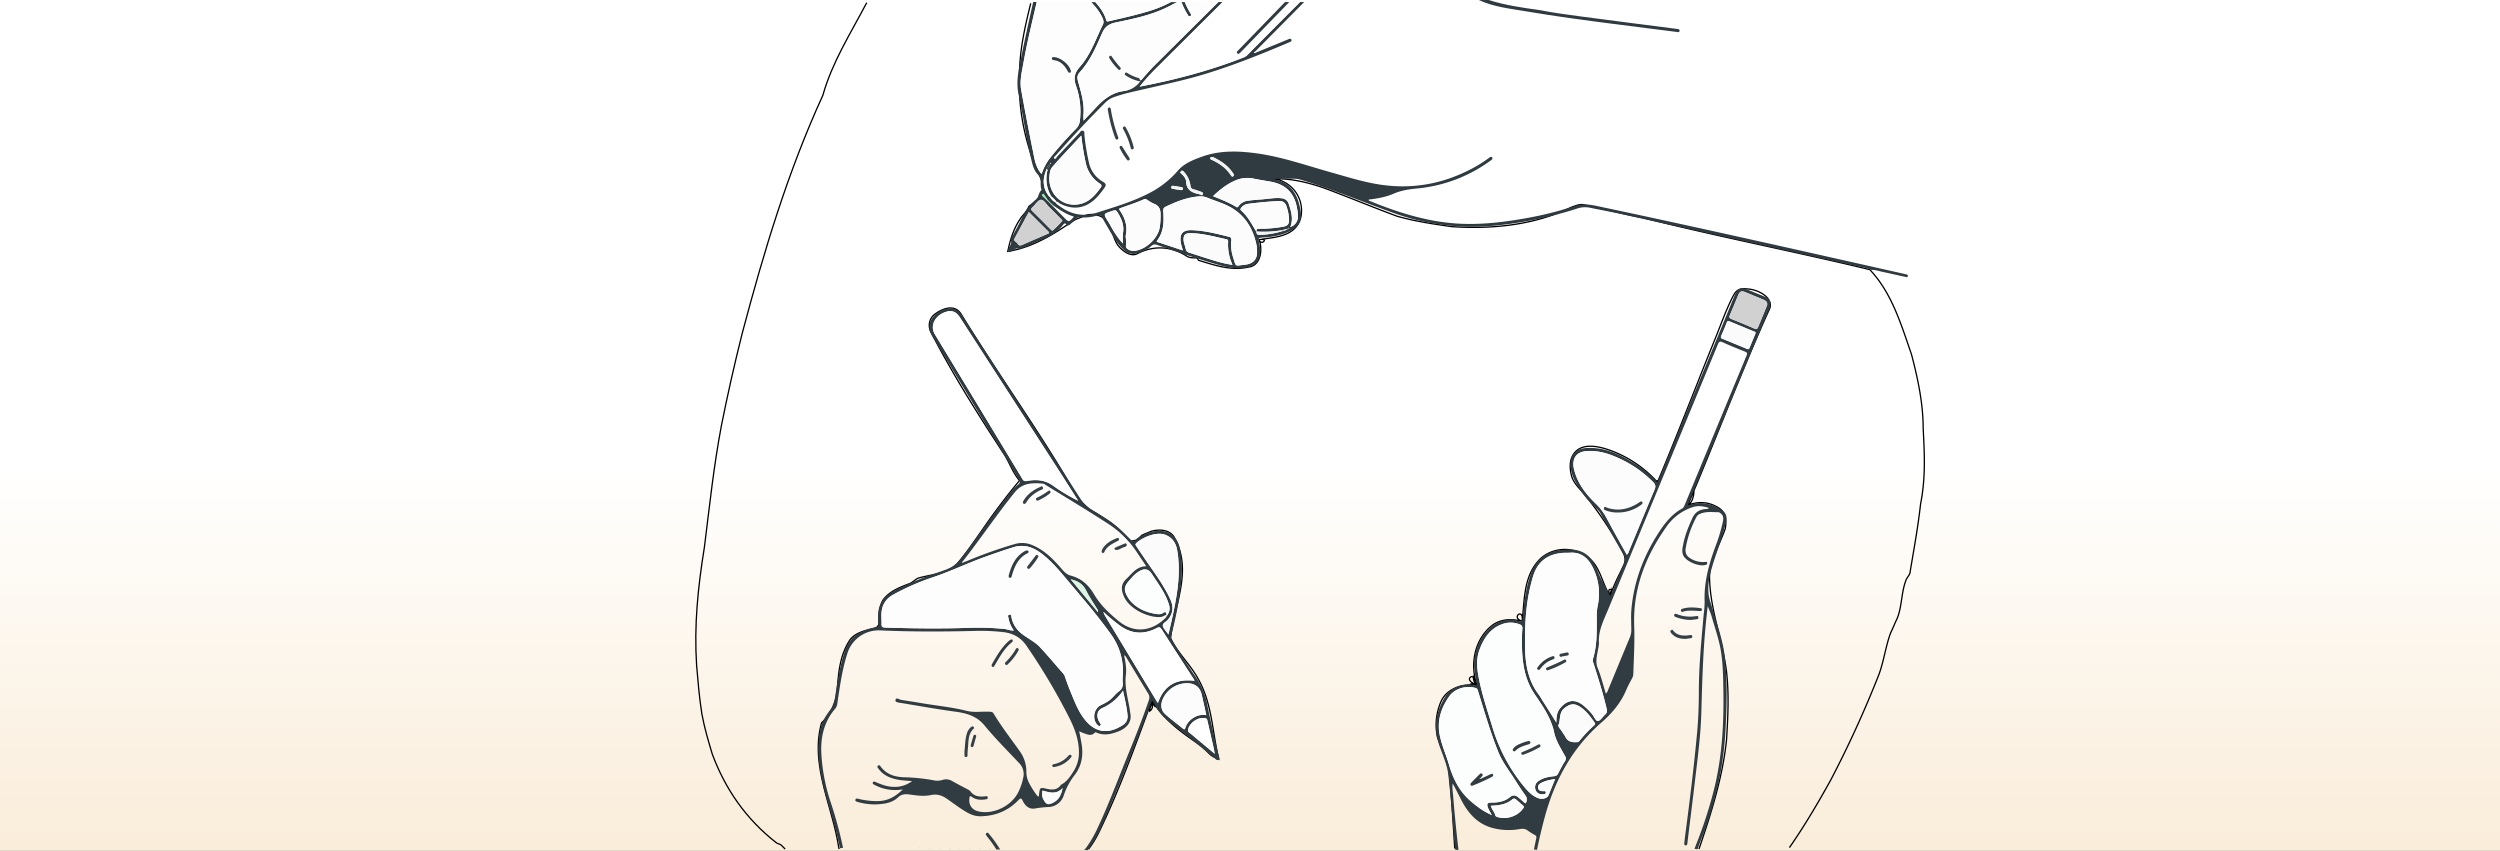 <svg id="Capa_1" data-name="Capa 1" xmlns="http://www.w3.org/2000/svg" xmlns:xlink="http://www.w3.org/1999/xlink" viewBox="0 0 1920 653.49"><rect x="0" y="0" width="1920" height="653.49" fill="#333333" stroke="none"/><defs><style>.cls-1{fill:url(#Degradado_sin_nombre_50);}.cls-12,.cls-2{fill:none;}.cls-2{stroke:#000;stroke-miterlimit:10;}.cls-3{fill:#2f3b40;}.cls-4{fill:#303c41;}.cls-5{fill:#354046;}.cls-6{fill:#fdfdfd;}.cls-7{fill:#fff;}.cls-8{fill:#fcfcfc;}.cls-9{fill:#fbfbfb;}.cls-10{fill:#d1d1d1;}.cls-11{fill:#f2f3f3;}.cls-13{fill:#fefefe;}.cls-14{fill:#91e1a7;}.cls-15{fill:#91e1a8;}.cls-16{fill:#fcfdfd;}.cls-17{fill:#ddf5e4;}</style><linearGradient id="Degradado_sin_nombre_50" x1="960" y1="4488.23" x2="960" gradientUnits="userSpaceOnUse"><stop offset="0.04" stop-color="#2197a3"/><stop offset="0.21" stop-color="#f71e6c"/><stop offset="0.47" stop-color="#f07868"/><stop offset="0.67" stop-color="#ebb970"/><stop offset="0.92" stop-color="#fff"/></linearGradient></defs><title>Banner1</title><rect class="cls-1" width="1920" height="653.49"/><path class="cls-2" d="M665.1-.67l.6-1" transform="translate(0 3.76)"/><path class="cls-2" d="M603,648.31l-3-3c-1-1-3-1-4-2-23-18-39-41-49-68-3-10-6-20-8-31-2-13-3-25-4-37-2-31,1-60,6-91,4-32,7-61,13-93,5-25,10-47,16-71,17-64,35-124,62-183,7-25,21-47,33.1-70" transform="translate(0 3.76)"/><path class="cls-2" d="M836,648.33a75.23,75.23,0,0,0,8-13c16-33,28-67,40.73-101.27,1.07,1.64-5.85,16.1,0,0,.27,3.27,1.27,6.27-1.73,8.27a27.63,27.63,0,0,1,1.73-8.27c5.84,10.26-.49,1.46,0,0C894,549.31,908,559.31,923,569.31l6,6c2,2,5,3,7,4-2.91-16.58-4.78-.2,0,0-5-21-5-43-16-62-6-11-16-20-21-31,3-26,17-52,3-77-3-6-11-7-18-5-2,1-5,2-7,3-2,2-3,3-5,4-1,0-4,1-5,0-8-10-18-17-29-23a57.31,57.31,0,0,1-11-11c-28-49-59-91-89-140-5-8-15-4-21,1a10.82,10.82,0,0,0-2,13c17,33,36,63,57,95,4,7,6,13,11,19-10,12-19,24-28,37-7,10-13,19-20,27-8,8-20,8-30,11-2,1-4,3-6,4-8,3-16,6-21,13-3,6-3,12-3,18,0,1-1,2-2,3-7,2-15,3-20,9-8,12-9,25-10,39-1,9-5,19-12,25-9,32,8,63,13,95,.15.67.3,1.34.46,2" transform="translate(0 3.76)"/><path class="cls-2" d="M1304.82,648.31c9.18-27,18.18-55,21.18-84,1-17,2-34,0-52-3-24-12-46-13-70-1-14,7-26,12-40,1-6,1-12-5-16-8-5-16-5-23.75-2.12,1.37-3.42,2.25-7.15,4.67-10-.21,3.41-1.41,8.26-4.67,10,9.53-22.3,18.54-44.82,27.6-67.32s18.12-44.87,27.84-67q3.6-8.22,7.32-16.38c1.94-4.24-.86-8.47-4.44-11a25,25,0,0,0-11.75-4.28c-5.72-.61-8.81-.26-11.7,5.27-5.41,10.35-9.33,21.72-13.72,32.53q-6.9,17-13.63,34.09c-9,22.69-17.9,45.41-27.26,67.95q-1.79,4.29-3.59,8.57c-1.71-1,.89-2,0,0a89.83,89.83,0,0,0-31.51-22.62c-9.73-4.13-27.07-9.88-33.64,2.2-2.46,4.51-2.1,10-1,14.83,1.45,6.38,7,10.92,11,15.94a291,291,0,0,1,23.9,34.77c3.12,5.33,8.47,12,5.5,18.33-3.75,7.95-8,15.64-10.53,24.09a9.32,9.32,0,0,1,.52-3.43,33.41,33.41,0,0,1-.52,3.43c-.37-.9-2.1-5.33,0-5.26s.44,4.27,0,5.26c-5-7.74-6.68-17.2-12-24.74-9.66-13.05-29.66-15.05-41.66-4.05-13,13-12,31-14,48-9.18-3,1.66-10.86,0,0-8-2-17-2-24,4-13,11-16,30-10.7,45-2-1.18-2.86-4.37-2.68-6.56,1.55,1.81,2,4.34,2.68,6.56-1.61-.52-7-3.07-5.49-5.42,2.47-3.83,5.33,4,5.49,5.42a12.18,12.18,0,0,1-4.29-.89c1.25-.42,3.43-.2,4.29.89-10.3-1-22.3,2-27.3,12a44.67,44.67,0,0,0-3,28c3,9,8,17,9,27,2,20,3,39,4.27,58.52" transform="translate(0 3.76)"/><path class="cls-2" d="M791.6-1.18C787,17.31,783,35.31,783,53.31a167.29,167.29,0,0,0,16,79c2,5,4,10,0,15-3,3-6,5-9,8a30.39,30.39,0,0,1-5,7c-6,8-9,17-11,27,8.28-1.09,1.31-3.47,0,0,19-3,35-13,51-24,2-1,5-2,7-3,7-3,15-1,19,5s4,14,9,19c3,3,8,7,13,5,13-7,27-6,39,2,2,1,5,1,7,1,1,0,1,2,2,2,13,4,25,8,38,5,9-1,11-13,8-21,8.42-1.49,1.08,5.24,0,0,12-2,28-2,32-17,3-14-6-27-20-29.76a5.3,5.3,0,0,1,2.2.31,1.82,1.82,0,0,1-2.2-.31c13-.24,25,2.76,37,6.76,19,7,38,15,57,22,14,4,28,6,42,8,31,2,63-1,92-15,3-1,5-2,8-2,16,3,30,7,46,10,60,15,117,26,175,40,17,18,24,42,32,65,5,19,9,38,9,57,1,19,2,38-2,58-2,18-5,34-8,52,0,2-2,4-3,6-4,10-3,20-7,30-2,4-3,7-5,11-4,11-5,21-9,32a841.26,841.26,0,0,1-37,81c-10,18-20,35-31.72,51.87" transform="translate(0 3.76)"/><path class="cls-3" d="M1143.25-3.76h-7.55c11.55,5.39,24.16,6.64,36.52,8.74,22.24,3.78,44.6,6.77,67,9.64q24.09,3.11,48.2,6.12c.95.11,2.38.77,2.49-.93.09-1.31-1.23-1.26-2.15-1.38-24.19-3.13-48.39-6.15-72.57-9.41-10.87-1.46-21.77-2.85-32.55-5C1169.27,2.18,1156,.27,1143.25-3.76Z" transform="translate(0 3.76)"/><path class="cls-3" d="M908.16-.17A56.14,56.14,0,0,0,912,7.25c.47.78.86,2,2.08,1.37s.44-1.68,0-2.47a62.17,62.17,0,0,1-4.19-8.31h-2.52C907.58-1.67,907.81-1,908.16-.17Z" transform="translate(0 3.76)"/><path class="cls-3" d="M1463.78,206.89l-1.41-.33c-77.36-17.36-154.68-34.93-232.25-51.33-6.84-1.45-13.54-3.22-20.72-.81A265.78,265.78,0,0,1,1171,164c-15.71,2.78-31.5,4.66-47.47,4.14-25.15-.84-48.73-8.21-71.79-17.65-.32-.13-.72-.25-.56-1,6.52-.7,13.09-1.87,19.18-4.52,5.85-2.54,11.89-3.39,18.16-4a113.38,113.38,0,0,0,56.33-21.47c.8-.57,1.84-1.16,1.12-2.26s-1.72-.26-2.44.28a100,100,0,0,1-14.25,8.82c-21.27,11-43.75,15.16-67.53,11.94-13.62-1.85-26.67-6.06-39.83-9.75-18.64-5.22-36.94-11.7-56.22-14.44-14.38-2-28.65-2.55-42.59,2.48-6.73,2.43-13.57,5.08-18.34,10.58a73.24,73.24,0,0,1-21.37,17c-13,6.88-27.13,11-41.07,15.46-10.59,3.38-20.38,1.28-29.15-5.52-.86-.67-2.65-1.4-2.05-2.37.82-1.34,2,.34,2.81.79,10.16,5.36,19.92,3.9,28-4.29a63.25,63.25,0,0,0,6.2-7.62c1.46-2,1.53-3.27-1-4.71a22.1,22.1,0,0,1-10.75-14.41,166.23,166.23,0,0,1-3.55-21.37c-.13-1.21.34-2.86-1-3.41-1.61-.67-2.27,1.14-3.12,2-5.6,5.86-11.09,11.83-16.68,17.69-.67.71-1.22,2.61-2.44,1.58-.85-.72.68-1.76,1.32-2.48,12.22-13.8,24.77-27.29,37.8-40.33a18.86,18.86,0,0,1,7.58-4.63c3.38-1.11,6.8-2.17,10.26-3,13-3.08,26.11-5.94,39.12-9.09C932.7,52,958.5,42,984,31.33l6.65-2.83c.74-.31,1.56-.74,1.19-1.66s-1.25-1-2.18-.54c-.76.39-1.59.67-2.39,1l-22.73,9.34c-.43.11-1.1.46-1.24.31-.51-.55.27-.68.5-1q18.88-19,37.77-38.1h-3.22Q978.26,18,958.21,38.23a8.23,8.23,0,0,1-2.78,2C929.69,50.4,903.07,57.4,876,62.64c-.24.21-.48.34-.71,0a3.33,3.33,0,0,1,.39-.35,155.63,155.63,0,0,1,11.76-13.13Q913.15,23.49,939-2.16h-3.31Q910.91,22.4,886.2,47c-3.48,3.47-6.61,7.27-9.91,10.92l-.71.84a18.6,18.6,0,0,1-13,7.49c-8.92,1.27-15.41,6.62-21.25,13-2.9,3.18-5.9,6.25-9.18,9.72,0-2-.09-3.53,0-5,.68-8.87-2-17.18-4.29-25.54-.72-2.66-.52-4.53,1.43-6.69,7.84-8.63,12.41-19.25,17-29.76,2.19-5.08,5.23-7.34,10.59-8.46,12.42-2.59,24.93-5.1,36.62-10.34,3.42-1.53,6.75-3.3,10.06-5.06l.45-.25h-4.77a88.87,88.87,0,0,1-14.59,6.22c-10.91,3.52-22.12,5.93-33.28,8.52-.78.18-1.37.34-1.71-.81-1.63-5.51-4.8-9.89-8.44-13.93H838c.67.73,1.33,1.46,2,2.21a40.38,40.38,0,0,1,6.65,9.77c.76,1.7,1.25,3.51.37,5.3-5.49,11.12-9.43,23.21-17.81,32.59-4.29,4.8-4.71,9.06-2.73,14.71a58.44,58.44,0,0,1,2.94,25.93A10.54,10.54,0,0,1,826.54,95a268.41,268.41,0,0,0-20.4,22.89,40.71,40.71,0,0,0-6.24,12c-3.5-3.92-4.78-8.41-5.68-12.85-3.49-17.28-6.89-34.58-10-51.94-1.27-7.21.68-14.4,1.94-21.5,2.72-15.4,6.56-30.56,10-45.8h-2.12l-.56,0c-3.34,14.77-6.59,29.56-9.63,44.39-1.83,8.93-3.66,18-1.43,27.21.93,3.84,1.52,7.76,2.27,11.64,2.32,12.11,4,24.35,7,36.34,1.13,4.58,2,9.5,5.42,12.91,3.57,3.56,1.13,8.13,2.89,11.85-2.42,1.82-2.16,5.3-4.28,7.21a49.16,49.16,0,0,0-11.85,16.16c-2,4.45-4.56,8.69-6.86,13-.35.67-1.08,1.62-.86,2.05,1.41,2.73-.88,4.44-1.59,6.57-.26.77-1.13,1.52-.32,2.37s1.76.12,2.58-.29c1.54-.77,3.46-2.56,4.54-2.14,2.29.89,3.73-.36,5.41-1,2.7-1,5.29-2.32,8-3.43,8.07-3.38,16.32-6.48,21.8-13.92a5.14,5.14,0,0,1,.4-.41c.57-.62,1.16-.67,1.68,0,1.42,1.86,2.56.87,3.77-.28,1.4-1.33,2.88-2.57,4.28-3.9a3,3,0,0,1,2.55-1,35.75,35.75,0,0,0,13.72-1.44c1.77-.48,2.59,0,3.42,1.51,2.37,4.3,4.87,8.54,7.36,12.78a50.63,50.63,0,0,0,9.47,12.35,10.34,10.34,0,0,0,9.33,2.69,24.89,24.89,0,0,0,11.74-5.92,3.83,3.83,0,0,1,4.38-.74c15.76,5.42,31.54,10.82,47.58,15.41,6.5,1.85,13.1,3.19,20,2.1s12.27-5.2,11.55-13.53a32.5,32.5,0,0,0-.9-6.57c-.77-2.59.08-3,2.49-3.11,7.95-.37,15.7-1.71,22.79-5.65,5.39-3,7.72-7.37,6.86-13.43a54,54,0,0,0-1.82-8.46c-2.61-8.37-7.83-14.27-16.48-16.76-.56-.16-1.42.1-1.68-.87,4.85,0,9.67,0,14.49,0a20.25,20.25,0,0,1,6.21,1c24,7.34,47.16,16.95,70.75,25.39a177.59,177.59,0,0,0,79.77,9.41A299.73,299.73,0,0,0,1211,156.5a18.62,18.62,0,0,1,9.65-.8c8.87,1.83,17.79,3.45,26.63,5.4q87.36,19.25,174.68,38.64c5.22,1.16,10.56,1.84,15.57,3.84,3-.11,5.69.93,8.51,1.52,5.75,1.19,11.47,2.54,17.22,3.8.69.15,1.63.61,1.93-.51S1464.56,207.1,1463.78,206.89ZM810.64,151.73c-1.79-.79-2.94-2.33-4.18-3.84.13-.28.19-.61.37-.71a.79.79,0,0,1,.75,0c1.25,1.18,2.5,2.36,3.64,3.64C811.5,151.17,811.24,152,810.64,151.73ZM807,121.23c.07,0,.24.16.37.26l-.43.52-.51-.34A3.35,3.35,0,0,1,807,121.23Zm-.56,7.29a7.58,7.58,0,0,1,1.47-3.69c7.1-8.26,14.69-16.06,22.53-24.47A201.53,201.53,0,0,0,834,122a25,25,0,0,0,10.66,15.25c1.41,1,1.69,1.64.61,3.15-3.89,5.4-8.15,10.44-14.83,12.28C815.79,156.69,803.12,143.92,806.41,128.52ZM803.87,126a5,5,0,0,1,2-3.41c.67,1.94-1.35,2.67-1.31,4.1a26.18,26.18,0,0,0,1.9,18.72c.26.55,1,1.21.31,1.73-.92.64-1.32-.44-1.71-1C800.37,139.74,800.83,133,803.87,126Zm.75,49.78q-10.05,4.35-20.1,8.73c-2.36,1-2.82-1.4-4.07-2.32-.81-.6-2.1-1.28-1.28-2.79,3.6-6.67,7.19-13.35,11-20.32,5.12,5.12,10,10,14.91,14.88C806,174.94,805.64,175.38,804.62,175.82Zm3.46-2.41a5.89,5.89,0,0,1-1.31-1.1c-4.63-4.63-9.21-9.31-13.9-13.87-1.21-1.18-1.13-1.87.06-2.94,2.21-2,4.16-5.56,6.47-5.78s4.28,3.61,6.41,5.65c3.05,2.94,6,6,9,9,.4.4.79.83,1.12,1.17C816,166.18,808.51,173.62,808.08,173.41Zm16.27-10.18c-3.57,3.73-3.58,3.74-7.08.19q-4.56-4.6-9.09-9.24l-.58-.59L807,153l-.58-.62-.58-.63-.58-.53-.58-.55-.58-.56-3.53-3.36c-.45-.43-.77-.84-.14-1.39s1-.25,1.39.29l2.68,4.06.56.6.55.6.56.6.6.56.61.55.61.54c.19.2.38.39.58.58,5.07,3.44,10,7.09,16,8.76A2.8,2.8,0,0,1,824.35,163.23Zm105.14-45.65c.11-.62.79-.76,1.72-.73a4.79,4.79,0,0,1,.78.27c5.9,2.83,11.17,6.44,14.89,12,.54.8,1.3,1.7.24,2.52-.84.65-1.42-.19-1.83-.81-3.58-5.4-8.6-9-14.38-11.69C930.25,118.81,929.31,118.57,929.49,117.58Zm-22.78,10.64c.3-.36.65-.68.93-1a3.38,3.38,0,0,1,1.92,1.37,18.71,18.71,0,0,1,4.7,10.32,3,3,0,0,0,2.63,2.83c2,.49,3.82,1.25,5.73,1.89.88.29,1.42.61,1.09,1.8-.42,1.54-1.15.35-1.71.32a10.31,10.31,0,0,1-1.35-.47c-5.42-1.06-9.51-3.24-9.74-9.72-.09-2.38-1.91-4.33-3.73-6C906.8,129.24,906.13,128.91,906.71,128.22Zm-7.22,11.83c.12-1,.88-1.17,1.7-1.05,2,.28,3.94.64,5.92.93.88.12,1.53.52,1.38,1.43s-1,1-2.25.83c-1.54-.25-3.51-.57-5.48-.91C900.08,141.16,899.39,140.93,899.49,140.05Zm-37,34.69c-.43,2.79-.08,5.69-.08,8.54-5.05-5.32-8.34-11.55-11.92-17.59-3.06-5.15-3-5.15,2.62-7.07,4-1.34,4-1.34,6.12,2.38C861.75,165.25,863.3,169.64,862.53,174.74Zm9.14,14.13a7.39,7.39,0,0,1-3.95-.45c-1.77-.74-3.33-1.55-2.89-4.16.34-2-.15-4.22-.3-6.85,1.63-7-.28-13.63-4.6-19.72-.7-1-.29-1.26.62-1.6,6.06-2.23,12.24-4.11,18.12-6.82.93-.43,1.65,0,2.41.51a32.15,32.15,0,0,0,5.25,3c4.15,1.55,5.07,4.63,5,8.62a57.22,57.22,0,0,1-.69,9.79C889,179.59,880.16,187.72,871.67,188.87Zm57.14,6.39c-5.06-1.55-10.08-3.27-15.14-4.82-1.64-.5-2.58-1.08-3-3-.45-2.23-1.48-4.36-1.64-6.7-.25-3.83,1.14-5.4,4.92-5.38,9.53,0,18.64,2.67,27.85,4.62,1.24.26,1.49.95,1.42,2.07a36.24,36.24,0,0,0,3.35,17.62C940.18,198.8,934.5,197,928.81,195.26Zm27.46,4.26c-8.57,1-6.66,2-9.4-6.28a31.13,31.13,0,0,1-1.16-12.3c.1-1.32.07-2.37-1.65-2.8-9.44-2.34-18.87-4.83-28.65-5.13-7.24-.22-9.78,3-8.41,10.14.31,1.6.85,3.15,1.28,4.73l.23.6-.67-.1q-9-3-18.09-6c-.71-.24-2-.17-.9-1.59,5-6.63,5.14-14.34,4.58-22.1-.15-2,.26-2.91,2-3.76,7.69-3.64,15.5-6.84,24.08-7.7a14.59,14.59,0,0,1,7.13.63c6.78,2.86,14,4.67,20.29,8.68,9.87,6.31,15.35,15.63,17.86,26.87a27.94,27.94,0,0,1,.63,6.9C965.32,195.5,962.36,198.8,956.27,199.52Zm33-27.68c-1.4,1.56-3.39,1.74-5.25,2.21a64.19,64.19,0,0,1-16.7,2.58c-1.85.09-2.27-1-2.45-2.42-3.4-5.79-6.53-11.77-11.65-16.32-.92-.83-.37-1.53.2-2.24a7.82,7.82,0,0,1,5.21-2.83c7.83-1,15.68-1.8,23.57-2.12,3.15-.13,5,1.17,5.94,4.24A34.54,34.54,0,0,1,990,165.4c0,2.68-1.14,4.25-3.9,4.82a96.9,96.9,0,0,1-18.37,1.69c-1.45,0-3.12-.23-2.71,2.14a80.89,80.89,0,0,0,19-.94l5.24-1.3a.6.6,0,0,1,.73-.54c.09,0,.17.21.25.32Zm6.93-15.38a30.23,30.23,0,0,1,.65,6.9,8.39,8.39,0,0,1-5.87,7.26c2.52-6.19.73-12-1.2-17.73a6,6,0,0,0-5.5-4.35c-4.67-.54-9.23.33-13.83.75-3.93.35-7.88.59-11.8,1.1a10.47,10.47,0,0,0-7.36,4.14c-.47.62-.7,1.35-1.75.69-5.49-3.4-11.55-5.64-17.86-8.34,5.52-5.22,11.11-9.59,17.85-12.32a23.17,23.17,0,0,1,13.85-1c4.24.89,8.54,1.51,12.81,2.29C987.67,138,994.28,144.81,996.15,156.46Z" transform="translate(0 3.76)"/><path class="cls-4" d="M833.64,649a5.16,5.16,0,0,1,1.63.25c.25-.32.51-.63.75-1h-2.77c-.21.28-.44.54-.65.81A5.73,5.73,0,0,1,833.64,649Z" transform="translate(0 3.76)"/><path class="cls-4" d="M936,576.83c-3-13.11-6.21-26.17-8.81-39.35a57.14,57.14,0,0,0-9.36-22.07c-6.1-8.79-11.66-18-17.52-26.92a5,5,0,0,1-.81-4.31,275.48,275.48,0,0,0,7.13-36c1.24-10.68,1.84-21.37-.82-31.93-2.18-8.62-8.83-13.17-17.67-12.25a29.71,29.71,0,0,0-16.21,7c-1.38,1.16-2.1,1.21-3.43-.16-5.66-5.8-11.39-11.53-18.37-15.82-4.76-2.92-9.44-6-14.21-8.91a14.16,14.16,0,0,1-4.69-4.58q-29.78-46.21-59.62-92.38-16-24.78-32-49.59c-2-3.11-4.32-5.82-8.15-6.38-6.66-1-11.6,2.14-15.38,7.26-3.44,4.68-2.92,9.36.06,14.26,14.76,24.21,29.37,48.51,44,72.78,7.43,12.3,14.82,24.62,22.31,36.88,1.08,1.76,1.21,2.74-.67,4.14-2.78,2.07-4.91,4.9-7.08,7.61-11.19,13.91-21.33,28.61-32,42.9-9.29,12.43-9.3,12.41-23.94,17.42a241.52,241.52,0,0,0-31.42,13.23c-8.61,4.4-13.37,10.75-12.94,20.6a29.52,29.52,0,0,0,.17,4.62c.52,2.45-.5,2.89-2.73,3.3-11,2.06-19.63,7.09-23.25,18.58-3.76,11.92-5.75,24.17-7.48,36.49a14.18,14.18,0,0,1-2.85,7.34c-4,5.07-7.52,10.53-8.54,17.15a85.94,85.94,0,0,0-1,20.35c1.18,14.45,4.88,28.28,9.22,42,2.89,9.12,5.22,18.37,7.21,27.69a5,5,0,0,1,2-.4h.31c0-.12,0-.23-.08-.35a320.35,320.35,0,0,0-9-33.43,143.8,143.8,0,0,1-7.62-39.33c-.53-12.36,2.32-24,10.62-33.69A6.87,6.87,0,0,0,643,537c2-13.34,3.74-26.74,8-39.62a25.22,25.22,0,0,1,24.89-17c24.12,1.09,48.25,1,72.38.42a157.36,157.36,0,0,1,22.24.89c7.49.87,13.43,4.1,17.8,10.46a480.65,480.65,0,0,1,32.53,54.64c4.33,8.49,7.72,17.23,7.79,27a26.69,26.69,0,0,1-4,14.57c-3.7,6-6.13,8.6-9.63,10.5a1.46,1.46,0,0,0-.4.42c-2.72,3.69-6.38,3.71-10.4,2.81-5.56-1.25-5.58-1.18-6.21,4.36-.05.47.08,1-.49,1.22-.75.27-1-.44-1.3-.85a54.23,54.23,0,0,1-5.58-8.77,18.16,18.16,0,0,1-2.37-8.78,26.68,26.68,0,0,0-5-16c-6.79-9.6-14.07-18.87-20.14-29-.8-1.33-1.89-1.34-3.19-1.42-5.87-.36-11.61.83-17.69-.71-10.61-2.67-21.62-3.78-32.46-5.54-5.89-1-11.78-1.93-17.67-2.86-1.53-.24-3.86-2.23-4.37.06-.42,1.93,2.55,2,4.24,2.31,14,2.31,27.93,4.83,42,6.73,8.62,1.17,16.35,3.49,22.07,10.48,8.27,10.08,17.52,19.27,26.44,28.75a12,12,0,0,1,3.32,11.63,44.44,44.44,0,0,1-4,11.42c-5.39,10.24-18.67,16.63-29.81,14.4-5.39-1.08-8.2-4.92-7.47-10.22.15-1.15.23-2.26,1.85-1.06,3,2.19,6.38,2.49,9.92,2,1-.15,2.46-.07,2.28-1.54s-1.66-.89-2.6-.81c-4.25.38-8.07-.22-10.77-4a5.3,5.3,0,0,0-1.87-1.31c-3.89-2.11-7.87-4.08-11.7-6.3-2.57-1.49-5-2-7.93-1a13.19,13.19,0,0,1-6.89.19,147.49,147.49,0,0,0-22.32-2.29c-6.8-.17-13.39-2-17.92-7.91-.57-.75-1.07-1.91-2.22-1s-.11,1.74.41,2.45c3.85,5.29,9.49,7.37,15.59,8.43,3.14.54,6.36.64,10.16,1-6.82,4.87-13.69,5.27-20.84,3.4a67.36,67.36,0,0,1-7.54-2.85c-.73-.3-1.33-.3-1.76.39s.07,1.26.66,1.62a17.27,17.27,0,0,0,1.55.78,33.21,33.21,0,0,0,20.74,3c-5.72,5.75-11.83,9-19.54,9a60.35,60.35,0,0,1-14.61-1.76c-.79-.2-1.89-.51-2.2.67s.66,1.4,1.53,1.67a45.79,45.79,0,0,0,19.18,1.55c4.34-.5,8.63-1.8,11.85-4.88,2.81-2.68,5.79-2.78,9.28-2.29,5.35.74,10.78,1.55,16.12.39,4.76-1,8.73.32,12.49,3,4,2.82,8,5.79,12.11,8.43s8.24,4.92,13.37,4.86c11.46-.14,21.26-4.11,29.24-12.38,1.53-1.59,2.22-1.78,3.31.52,1.81,3.81,5,6.69,9.34,5.91a77,77,0,0,1,10.5-1.15,12.69,12.69,0,0,0,11.69-9,53.47,53.47,0,0,1,8.44-15.69c5.31-6.94,6.62-14.83,5.32-23.28-.52-3.35-1.25-6.67-1.93-10.26a29.67,29.67,0,0,0,2.93,1.34c3.05,1,6.15,2.87,9.11-.22.42-.43.9-.19,1.34,0,5.78,2.5,11.4,1.13,16.84-1s10.36-6.5,9.13-13.32c-.37-2.09-.57-4.2-1-6.29-1.48-7.84-3.49-15.6-2.48-23.74.62-5-.31-9.94-1.44-15.16a4.41,4.41,0,0,1,2.15,2.36c5.45,9,10.82,18,16.35,27a5.59,5.59,0,0,1,.53,5.35c-4.78,14-10.19,27.67-15.78,41.32-7.85,19.18-15,38.63-23.87,57.41a86.45,86.45,0,0,1-9.33,15.6H836a86.78,86.78,0,0,0,10.66-18.64c12.61-30,24.9-60.22,36.4-90.71.55-1.46,1-3,1.65-4.92a29.84,29.84,0,0,1,1.8,2.67,43.76,43.76,0,0,0,13.11,15.09c11.35,8.66,22.3,17.83,33.44,26.76.76.61,1.48,1.78,2.71,1.08S936.26,577.8,936,576.83ZM797.67,608.39s-.12-.11-.18-.17l.32-.19.21.19A1.87,1.87,0,0,1,797.67,608.39Zm10.87,4.45c-3.55,1.69-4.78,1.35-6.75-1.85-1.43-2.31-1.68-3.86-1.18-7.59,5.27,1.42,10.64,3.4,15.47-1.94C815.05,606.62,813.16,610.64,808.54,612.84Zm64-199.38c3.74-3.83,15.55-9.58,22.93-6.29,5,2.21,7.59,6.18,8.51,11.24,2.88,15.78.61,31.33-2.52,46.8-1.2,5.91-2.64,11.78-4.12,18.33-.71-.92-1-1.28-1.28-1.67-1.09-1.7-2.87-3.34-3.06-5.15s2.44-2.84,3.72-4.29c4.3-4.85,4.72-10.06,2.11-15.8-4.09-9-9.74-17.06-15.39-25.12-3.6-5.13-7.05-10.36-10.58-15.55C872.35,415.17,871.59,414.46,872.57,413.46ZM717.94,252.93c-4.11-6.75.45-14.8,8.74-17.23,4.64-1.36,7.72,0,10.67,4.59q36.38,56.23,72.73,112.47c5.91,9.14,11.73,18.34,17.59,27.52.11.11.34.31.32.33-.24.35-.41.12-.58-.1a143,143,0,0,1-18.77-11.33c-6.33-4.55-13-4.79-20-3.56a2.79,2.79,0,0,1-3.44-1.57Q751.64,308.45,717.94,252.93ZM739.3,427.54c13.68-17.45,26.05-35.89,40-53.17,6-7.44,13.61-7.37,21.72-6.72a5.25,5.25,0,0,1,2,1c16.07,9.93,32.31,19.61,48.14,29.92a75.35,75.35,0,0,1,21.7,21.4l7.5,11.18c-7.41,0-10.93,5.61-15.42,9.83-4.19,3.93-3.92,8.13-1.91,13,4.35,10.55,20,16.95,28.38,16.11,1.58-.15,2.84-1.21,4.52-1.72-.23-2-.81-2.78-2.79-1.36-1.47,1.06-3.36,1-5.06.72-7.72-1.15-14.6-4.07-19.93-10a15.67,15.67,0,0,1-1.68-2.35c-3.6-5.84-3.5-8.44.93-13.49,2.27-2.6,4.54-5.27,7.61-7,4-2.33,7.08-1.78,9.57,2.07,4.92,7.59,10.5,14.81,13.2,23.65.89,2.94.53,5.57-1.71,8.67a4.19,4.19,0,0,1-1.52,2.08c-9,8.65-22.48,12.44-35.45,1.86-7.32-6-14.07-12.44-18.87-20.58-4.22-7.14-9.74-12.22-17.87-14.3-3-.78-5-2.82-7-5.17-6.36-7.43-13.19-14.37-22.46-18.26a19.93,19.93,0,0,0-13.55-.84,346.15,346.15,0,0,0-36.23,12.82c-1.07.43-2.16.82-3.24,1.23-.3.2-.64.42-.91,0C738.9,428.08,739.18,427.76,739.3,427.54Zm103.83,38.8-20.29-24.49c-.24-.12-.55-.28-.3-.57.08-.09.47.07.72.12,5,1.26,8.71,3.77,11.06,8.66,2.23,4.65,5.28,8.91,7.94,13.37C842.77,464.29,843.71,465.07,843.13,466.34Zm22.81,79.15a7.64,7.64,0,0,1-3.45,7.48c-10.6,7-20.63,6.56-29.12-3.8-5.38-6.57-8.14-14.39-11.32-22-1.56-3.73-2.9-7.56-4.22-11.38a7.82,7.82,0,0,0-1.64-2.67c-5.72-6.54-11.31-13.19-17.2-19.57-3.61-3.91-8.42-6.41-12.74-9.45-4.88-3.43-8.22-7.75-9.4-13.66-.19-1-.14-2.5-1.67-2.17s-.85,1.75-.67,2.69a22.66,22.66,0,0,0,4.1,9.47c-2.73.21-4.91-.9-7.22-1.16a208,208,0,0,0-29.21-.78c-20.84.62-41.68.4-62.52-.3-1.8-.06-2.65-.47-2.61-2.41.07-2.69-.21-5.38-.1-8.09.28-6.9,3.4-11.72,9.52-15A181.92,181.92,0,0,1,715.31,440c13.94-4.6,27.16-11,40.94-16,7.17-2.58,14.36-5.05,21.62-7.36,8.57-2.74,15.69-.18,22.36,5,6.38,4.93,11.7,10.88,16.86,17,12.26,14.64,24.9,29,36,44.58a48.37,48.37,0,0,1,9.08,33.56c-.33,3.39,1.46,7.26-2.63,10.24-3.11,2.26-5.35,5.79-8.73,7.91-1.79,1.13-3.7,2.06-5.59,3-5.4,2.72-6.58,11.19-2.12,15.27.54.49,1.06.92,1.77.43.87-.6.55-1.32.06-2a10.13,10.13,0,0,1-2-4.43c-.55-3.32.67-5.83,3.75-7.24A37.35,37.35,0,0,0,860.79,529c.41-.53.79-1.09,1.67-2.3C863.94,533.58,865.41,539.44,865.94,545.49Zm22.45-10.71q-20-33-39.93-66.06a18.93,18.93,0,0,1-.83-1.83c-.07-.2-.25-.55-.21-.58.29-.2.4.05.49.28a139.57,139.57,0,0,0,12.44,10.3c9,6.42,18.4,6.72,28,1.72,1.89-1,2.67-.77,3.81,1,8,12.6,16.18,25.12,24.28,37.67.36.55.91,1,.77,1.83-13.66-1.79-23.12,3.43-27.81,16.7C888.73,535.89,888.65,535.2,888.39,534.78Zm20.18,21.07c-4.55-3.72-9.31-7.21-13.67-11.13-3.25-2.93-3.65-6.84-2.14-10.92A20.39,20.39,0,0,1,912.82,521c5.42.45,8.85,3.37,10.08,8.69,1.19,5.14,2.31,10.29,3.53,15.77a13.61,13.61,0,0,0-9.94,2.09A14,14,0,0,0,910.4,555C910.07,556,909.92,557,908.57,555.85Zm11.5,8.59c-2.14-1.79-4.22-3.66-6.43-5.35a2.56,2.56,0,0,1-1-3.42c1.75-4.7,7.13-8.39,11.91-8,1.19.1,2.31.2,2.65,1.69,1.93,8.42,3.88,16.83,6,26Z" transform="translate(0 3.76)"/><path class="cls-4" d="M766,647.87l67.26.44h0l-185.82-1.22,118.55.79" transform="translate(0 3.76)"/><path class="cls-4" d="M1358.49,234.23c2.46-5.93,1.46-8.27-4.54-10.71l-11.47-4.66c-5.67-2.3-8-1.34-10.32,4.34-5,12.06-9.87,24.13-14.85,36.18q-15,36.35-30.1,72.68-7.12,17.22-14.29,34.5c-.38-.21-.7-.29-.86-.49-6.5-8.09-15.21-13.3-24.1-18.16-9.26-5.06-19.11-8.29-29.88-7.58-7.64.51-12.11,5.12-12,12.45a29.34,29.34,0,0,0,3.4,12.74,74.07,74.07,0,0,0,16.4,21.15,13.58,13.58,0,0,1,2.91,3.18c6.19,11.23,12.38,22.46,18.66,33.65a4.38,4.38,0,0,1,.16,4.32c-2.62,6.1-5.1,12.27-7.64,18.4-1,2.42-2,4.82-3.31,7.88-3.15-6.75-7-12.29-9.38-18.64-3.29-8.67-8.1-15.84-18.43-17a48,48,0,0,0-8.39.06c-13.14.83-21.21,7.21-25.24,19.66-3.5,10.82-5,22-5.78,33.24-.14,2.1-.48,2.66-2.63,1.85-5.63-2.12-11.16-1.49-16.5,1.16-11.55,5.72-19.6,21.49-18,35.34a99.73,99.73,0,0,0,2,12.55c-1.54-.14-2.76-.3-4-.36-7.83-.4-14.78,1.5-19.62,8.18a46.44,46.44,0,0,0-6.2,13c-2.94,9-1.84,17.81,1.28,26.61,2.5,7.06,5.68,14.06,6.53,21.51,1.8,15.81,2.9,31.7,4.33,47.55.3,3.37.66,6.72,1,10.07l2.49.11q-2.42-20.61-4.09-41.29c-.26-3.17-.92-6.35-.32-9.65,2.38,4.19,4.44,8.49,6.63,12.72,5.23,10.12,12.36,18.17,23.83,21.32a48.45,48.45,0,0,0,20.92.88c2.3-.38,4.28-.33,6.22,1.14a42.7,42.7,0,0,0,5.39,3.37c1.23.67,1.42,1.38,1.12,2.77q-.87,4-1.68,8.06c0,.13,0,.26-.07.39a5.7,5.7,0,0,1,1.43.07l.85.14.13,0a1.18,1.18,0,0,1,0-.2q2.61-13,6.12-25.8c7.75-28.07,21.18-52.59,43.48-71.93,8-7,14.89-15.08,19-25.15,1.25-3,2.94-5.86,4.43-8.78a7,7,0,0,0,.87-3c.4-12.44,1.13-24.9.68-37.34-1-28.23,8.6-53,24.53-75.61a39.48,39.48,0,0,1,20.46-15.39c4.2-1.35,8.19-.72,12.38.64-.81,1-1.64.77-2.37.83-4.66.37-8.15,2.25-10.22,6.77-3,6.49-5.68,13.07-7.09,20.08-.6,3-1.37,6.14.17,9.09,2.27,4.35,11.6,8.27,16.48,7.07.84-.21,1.86-.33,1.74-1.51-.14-1.37-1.24-.89-2-.82a18.22,18.22,0,0,1-11-2.82c-3-1.78-4.08-4.33-3.53-7.81a78.79,78.79,0,0,1,7.84-23.15,5.78,5.78,0,0,1,2.38-2.83c4.89-2.48,10.13-1.64,15.27-1.62.24,0,.48.32.73.46,2.88,1.67,2.89,4.24,2.3,7a134.17,134.17,0,0,1-5.87,19.36c-5,13.57-8.71,27.36-8.11,42a74.47,74.47,0,0,1-.7,9.51c-1.73,19.71-3.71,39.39-3.74,59.21,0,10.81-.38,21.63-1.39,32.39-2.4,25.54-5.49,51-8.86,76.44q-.51,3.87-.9,7.76c-.08.76-.05,1.63,1,1.75s1.16-.79,1.33-1.52c.1-.47.1-1,.16-1.44,1.85-15.12,3.76-30.24,5.54-45.37,2.06-17.53,4.44-35,5-52.71.71-24.79,1.31-49.58,4-74.27.3-2.78.59-5.56.89-8.34a56,56,0,0,1,3.49,9.35c2.4,8.13,5.18,16.17,6.59,24.55,1.76,10.4,1.8,20.94,2,31.46.37,24.47-.92,48.78-6.56,72.71a334,334,0,0,1-14.45,45.11c-.41,1-.79,2.06-1.17,3.1.78.1,1.56.22,2.33.36,1.24-3.54,2.55-7.06,4-10.55,5.52-13.4,9.18-27.39,12.31-41.53a253.75,253.75,0,0,0,5.24-41.27c1-18,1.3-35.91-.55-53.79-1.36-13.1-6-25.48-9.66-38.07-.93-3.23-2.25-6.36-2.73-9.72-1.08-7.54.45-14.77,2.57-21.94,3.35-11.27,7.88-22.17,10.52-33.66.76-3.3,1.12-6.67-2-9-7-5.13-14.66-7.6-23.38-5.76-1.18.25-2.17,1.24-3.78.88,2.28-5.5,4.51-10.91,6.75-16.3Q1330.75,301,1358.49,234.23Zm-30,4.08c2.27-5.1,4.3-10.3,6.49-15.43,1.28-3,2.48-3.45,5.42-2.25,4.63,1.89,9.25,3.83,13.86,5.75,1.68.7,3.12,1.6,2.94,3.86-.2.55-.39,1.2-.65,1.82-2.08,5.07-4.22,10.12-6.24,15.22-.62,1.54-1.25,2-3,1.28-5.81-2.55-11.69-5-17.58-7.33C1328.28,240.61,1327.76,240,1328.54,238.31Zm-6.7,16c1.51-3.43,3-6.88,4.32-10.38.48-1.26,1-1.32,2.14-.87,6.21,2.58,12.45,5.12,18.67,7.71.54.22,1.42.25,1.31,1.3-.07.21-.16.49-.27.75-1.44,3.47-2.92,6.91-4.3,10.4-.46,1.18-1,1.39-2.15.89-6.2-2.62-12.43-5.17-18.68-7.7C1321.81,256,1321.29,255.61,1321.84,254.35Zm-87.92,139.84a44,44,0,0,0-8.42-11.2c-7.46-7.23-13.83-15.32-16.45-25.72a19.7,19.7,0,0,1-.57-2.83c-.71-7,2.9-11.22,10-11.72,7.49-.54,14.57,1.15,21.4,4a88.93,88.93,0,0,1,29.87,19.9c1.68,1.73,2,3.28,1,5.59-6.66,15.78-13.16,31.63-19.74,47.45a4.94,4.94,0,0,1-1.57,2.66C1244.19,412.93,1238.92,403.63,1233.92,394.19Zm-64.21,223c-4.19,6-12.81,8.77-19.83,6.5a1.9,1.9,0,0,1-1.58-1.6c-.63-2.38-2.63-4.2-3.24-7,6-.22,11.71-.93,16.41-4.9a2,2,0,0,1,2.88.06c1.81,1.57,3.58,3.2,5.41,4.75C1170.72,615.81,1170.25,616.42,1169.71,617.18Zm2.61-5.27c-.36,1.48-.8,1.51-1.83.56q-2.23-2.06-4.61-4c-2.05-1.65-4.05-1.84-6.25,0-4,3.3-8.81,4.16-13.83,4.13-3.45,0-4.16.89-3,4.11a23,23,0,0,0,1.29,2.58c.4.77.83,1.51,1.61,2.93-6.5-2.81-11.43-6.61-16.18-10.67-8.6-7.37-13.43-17-16.6-27.61-2.26-7.56-5.45-14.85-7.1-22.57-2.39-11.17.8-21.29,7.2-30.33,4.37-6.17,13.31-8.56,20.33-6.37,1.4.44,1.52,1.52,1.87,2.64,4.79,15.51,9.34,31.1,15.37,46.23,3.34,8.36,8.95,15.23,13.62,22.72,2.35,3.75,4.81,7.46,7.39,11.05A5,5,0,0,1,1172.32,611.91Zm29.55-31c-1.85,3-3.55,6.18-5.17,9.36a3.39,3.39,0,0,1-3,2.11c-4.22.46-8.43,1.15-12,3.67a5.66,5.66,0,0,0-2.27,7.09c1.05,2.45,3.08,3.3,5.64,3.1,1-.08,2.16,0,2.14-1.33s-1.14-1-2-1c-1.68-.06-3.36-.15-3.84-2.25s.7-3.25,2.38-4.12c3.28-1.71,6.84-2.37,10.64-3-1.79,4.41-3.4,8.53-5.13,12.6-1,2.26-4.85,3.26-7.92,2.09-4.58-1.76-7.8-5.22-10.82-8.88a129.52,129.52,0,0,1-24.25-45.58c-3.27-10.87-6.92-21.64-9.43-32.73-2-9-3.85-18.1-.42-27.06,3.22-8.45,8-15.92,17.05-19.25a18.64,18.64,0,0,1,13.57,0,2.94,2.94,0,0,1,2.18,3.44,145.45,145.45,0,0,0,0,20.24c.82,10.72,3.2,20.79,9.38,29.92,5,7.39,10.24,14.73,13.26,23.28a34.69,34.69,0,0,1,1.58,5.24c1.31,7.09,5.25,13,8.61,19.13A3.35,3.35,0,0,1,1201.87,580.89Zm22.4-27.55A96.06,96.06,0,0,0,1213,565.28c-1,1.26-2.21.89-3,1-3.65.08-6.2-1-7.75-4.07-.77-1.54-1.88-2.9-2.79-4.37s-3.05-3.63-2.63-4.58c1.9-4.28.21-9.68,4.73-13.19,4-3.14,7.18-3.9,11.53-1.2,5,3.08,8.26,7.72,11.59,12.34C1225.31,552.11,1225,552.67,1224.27,553.34Zm8.52-8.39c-1.94,1.72-3.59,4.8-5.63,5-1.67.2-2.9-3.56-4.53-5.4a45.57,45.57,0,0,0-7.47-7.22c-6.32-4.53-12.07-3.22-17.09,3-2.29,2.85-2.86,6.35-2.72,10.83l-10.56-16.76c-.92-1.47-1.71-3-2.76-4.4-8-10.34-10.42-22.45-10.7-35.05-.39-16.9.31-33.76,4.49-50.26,1.25-4.93,2.53-9.91,5.57-14.16,4.56-6.37,11.09-9,18.59-9.67,1.82-.17,3.67,0,5.5-.13,8.62-.72,14,3.86,17.67,11a44.69,44.69,0,0,1,3.81,30.08,44.51,44.51,0,0,0-.64,8.91c0,10.6.32,21.23-2.9,31.53a5.53,5.53,0,0,0,.42,3.38c3.62,11.57,7.36,23.09,10.09,34.92C1234.35,542.41,1234.22,543.69,1232.79,545Zm60.87-160.45a4,4,0,0,1-1.66,2.27c-8,4.37-13.36,11.24-18.16,18.67-11.55,17.88-18.93,37.27-20.85,58.55-.47,5.26-.14,10.61-.09,15.91a14.6,14.6,0,0,1-1.14,5.9c-5.61,13.44-11.14,26.91-16.71,40.36a5.53,5.53,0,0,1-1.73,2.8c-2.07-6.68-3.63-13.26-6.17-19.45-2.1-5.13-.53-9.76.21-14.62A23.17,23.17,0,0,0,1228,490c-.63-9.49,3.7-17.58,7.15-25.91q42.09-101.67,84.16-203.34c.92-2.22,1.66-2.58,3.87-1.57,5.59,2.55,11.31,4.84,17,7.12,1.63.65,1.88,1.3,1.19,3Q1317.46,326.88,1293.66,384.5Z" transform="translate(0 3.76)"/><path class="cls-4" d="M759,639.82a87.75,87.75,0,0,1,6.22,8.86,18,18,0,0,1,2.93.05,87.15,87.15,0,0,0-8.41-11.8c-.52-.62-1-1.66-2.06-.9-1.2.86-.25,1.67.26,2.42C758.26,638.93,758.63,639.37,759,639.82Z" transform="translate(0 3.76)"/><path class="cls-5" d="M850.82,80.59c-.12-.83,0-1.62.95-1.78.8-.14,1.21.48,1.33,1.21a113.73,113.73,0,0,0,5.65,21.47c.32.85.12,1.62-.75,1.89s-1.21-.33-1.47-1A114.94,114.94,0,0,1,850.82,80.59Z" transform="translate(0 3.76)"/><path class="cls-4" d="M777.87,488.56a5.6,5.6,0,0,1-.81,1c-5.72,4.56-9.1,10.87-12.75,17a14.83,14.83,0,0,1-.9,1.47,1,1,0,0,1-1.27.34,1,1,0,0,1-.56-1.2,3.08,3.08,0,0,1,.36-1.07c3.56-6.17,7.11-12.36,12.43-17.25a7.45,7.45,0,0,1,2.13-1.43C777.3,487.06,777.72,487.61,777.87,488.56Z" transform="translate(0 3.76)"/><path class="cls-5" d="M740.72,573.09c.51-4.46.47-9,1.81-13.4a9.88,9.88,0,0,1,3.44-5.22c.5-.37,1.09-.59,1.58-.15s.8,1,.24,1.52c-4.83,4.49-3.74,10.64-4.56,16.24a38.76,38.76,0,0,0-.17,4c0,.83-.24,1.64-1.25,1.6s-1.09-.9-1.09-1.7C740.71,575.05,740.72,574.09,740.72,573.09Z" transform="translate(0 3.76)"/><path class="cls-5" d="M1298.7,472.37a33.56,33.56,0,0,1-11.58-2.19c-.85-.35-1.69-.7-1.3-1.82s1.43-.74,2.17-.43a27.41,27.41,0,0,0,14.42,1.52c.86-.11,1.85-.38,1.95.94s-.81,1.36-1.71,1.47Z" transform="translate(0 3.76)"/><path class="cls-5" d="M1294.15,486.94c-3.92-.07-7.5-.94-10.23-4-.66-.73-1.76-1.63-.55-2.68s1.64.35,2.24,1c2.56,2.67,5.82,3.19,9.29,3.08.86,0,1.72-.24,2.58-.3s1.93-.41,2.19.76c.3,1.34-.83,1.54-1.81,1.68C1296.63,486.66,1295.38,486.79,1294.15,486.94Z" transform="translate(0 3.76)"/><path class="cls-5" d="M870.65,109.25c.1.81.07,1.48-.78,1.7s-1.28-.4-1.44-1a60.9,60.9,0,0,0-5.87-14.67,1.18,1.18,0,0,1,.44-1.74c.85-.52,1.28.07,1.61.65A57,57,0,0,1,870.65,109.25Z" transform="translate(0 3.76)"/><path class="cls-5" d="M1300.45,465.22c-2.31.07-4.91-.19-7.42.7-.72.26-1.59.5-2-.45s.31-1.46,1.07-1.7c4.6-1.43,9.28-1.08,14-.45a1.08,1.08,0,0,1,1,1.2c-.1.82-.72,1.06-1.47,1C1304,465.45,1302.34,465.34,1300.45,465.22Z" transform="translate(0 3.76)"/><path class="cls-5" d="M809.6,585.3c-.6.13-1.18,0-1.38-.65a1.14,1.14,0,0,1,1-1.49,19.84,19.84,0,0,0,11.5-6.7,1.29,1.29,0,0,1,2-.16c.58.6.13,1.24-.33,1.79A20.47,20.47,0,0,1,809.6,585.3Z" transform="translate(0 3.76)"/><path class="cls-5" d="M782.36,495.45c-.16.3-.36.74-.6,1.15a42.83,42.83,0,0,1-7.26,9.3c-.63.6-1.33,1.75-2.35.62-.79-.87-.06-1.6.59-2.2A42.72,42.72,0,0,0,780,495c.34-.57.65-1.32,1.5-1A1.34,1.34,0,0,1,782.36,495.45Z" transform="translate(0 3.76)"/><path class="cls-5" d="M867.62,118.27a1.15,1.15,0,0,1-.71,1.13,1,1,0,0,1-1.27-.34,49.82,49.82,0,0,1-5.62-9,1.15,1.15,0,0,1,.3-1.55.94.94,0,0,1,1.48.22c1.91,3,3.79,6,5.67,8.94A2.48,2.48,0,0,1,867.62,118.27Z" transform="translate(0 3.76)"/><path class="cls-5" d="M746.72,570.12c-1-.2-1.43-.78-1.19-1.67.62-2.32,1.28-4.62,2-6.92.17-.55.49-1.12,1.2-1s1.16.59,1,1.19c-.66,2.6-1.4,5.18-2.18,7.75C747.44,569.76,747,569.93,746.72,570.12Z" transform="translate(0 3.76)"/><path class="cls-6" d="M840,.05c-.65-.75-1.31-1.48-2-2.21H796.23c-3.46,15.24-7.3,30.4-10,45.8-1.26,7.1-3.21,14.29-1.94,21.5,3.06,17.36,6.46,34.66,10,51.94.9,4.44,2.18,8.93,5.68,12.85a40.71,40.71,0,0,1,6.24-12A268.41,268.41,0,0,1,826.54,95a10.54,10.54,0,0,0,2.87-6.66,58.44,58.44,0,0,0-2.94-25.93c-2-5.65-1.56-9.91,2.73-14.71,8.38-9.38,12.32-21.47,17.81-32.59.88-1.79.39-3.6-.37-5.3A40.38,40.38,0,0,0,840,.05ZM822,52c-.74.45-1.32.08-1.73-.52s-.72-1.36-1.12-2c-2.26-3.68-5.16-6.47-9.68-7-.91-.11-1.86-.24-1.61-1.49.22-1,1.14-.82,1.67-.83,5,.24,11.69,5.74,12.8,10.33C822.5,51,822.64,51.6,822,52Z" transform="translate(0 3.76)"/><path class="cls-6" d="M909.89-2.16a62.17,62.17,0,0,0,4.19,8.31c.46.79,1.27,1.81,0,2.47S912.49,8,912,7.25a56.14,56.14,0,0,1-3.86-7.42c-.35-.86-.58-1.5-.79-2H904l-.45.25c-3.31,1.76-6.64,3.53-10.06,5.06-11.69,5.24-24.2,7.75-36.62,10.34-5.36,1.12-8.4,3.38-10.59,8.46-4.54,10.51-9.11,21.13-17,29.76-1.95,2.16-2.15,4-1.43,6.69,2.25,8.36,5,16.67,4.29,25.54-.11,1.47,0,3,0,5,3.28-3.47,6.28-6.54,9.18-9.72,5.84-6.38,12.33-11.73,21.25-13a18.6,18.6,0,0,0,13-7.49,29.71,29.71,0,0,1-10.75-4.36c-.72-.43-1.31-.86-.78-1.8s1-.66,1.7-.28a31.86,31.86,0,0,0,8.62,3.83c1.07.24.73,1.8,1.92,1.77,3.3-3.65,6.43-7.45,9.91-10.92q24.69-24.58,49.44-49.13Zm-49.65,51.9c-.44.42-.9.2-1.27-.14a39.48,39.48,0,0,1-7-8.8,1.08,1.08,0,0,1,.34-1.53.92.92,0,0,1,1.31.13,87.05,87.05,0,0,0,6.94,8.84,2.24,2.24,0,0,1,.23.66A3.91,3.91,0,0,1,860.24,49.74Z" transform="translate(0 3.76)"/><path class="cls-6" d="M841.16-2.16c3.64,4,6.81,8.42,8.44,13.93.34,1.15.93,1,1.71.81,11.16-2.59,22.37-5,33.28-8.52a88.87,88.87,0,0,0,14.59-6.22Z" transform="translate(0 3.76)"/><path class="cls-7" d="M990.13-2.16q-18.68,19.29-37.36,38.57c-.73.74-1.61,1.84-2.61.65-.87-1,.37-1.71,1-2.34Q969,16.26,986.87-2.16H939q-25.79,25.67-51.56,51.33A157.5,157.5,0,0,0,875.62,62.3a3.51,3.51,0,0,1,.33.34c27.12-5.24,53.74-12.24,79.48-22.39a8.23,8.23,0,0,0,2.78-2Q978.28,18,998.39-2.16Z" transform="translate(0 3.76)"/><path class="cls-8" d="M907.83,188.38q-9-3-18.08-6c-.71-.24-2-.17-.9-1.59,5-6.63,5.14-14.34,4.58-22.1-.15-2,.26-2.91,2-3.76,7.69-3.64,15.5-6.84,24.08-7.7a14.59,14.59,0,0,1,7.13.63c6.78,2.86,14,4.67,20.29,8.68,9.87,6.31,15.35,15.63,17.86,26.87a27.94,27.94,0,0,1,.63,6.9c-.14,5.21-3.1,8.51-9.19,9.23-8.57,1-6.66,2-9.4-6.28a31.13,31.13,0,0,1-1.16-12.3c.1-1.32.07-2.37-1.65-2.8-9.44-2.34-18.87-4.83-28.65-5.13-7.24-.22-9.78,3-8.41,10.14.31,1.6.85,3.15,1.28,4.73Z" transform="translate(0 3.76)"/><path class="cls-8" d="M830.41,100.36A201.53,201.53,0,0,0,834,122a25,25,0,0,0,10.66,15.25c1.41,1,1.69,1.64.61,3.15-3.89,5.4-8.15,10.44-14.83,12.28-14.68,4.06-27.35-8.71-24.06-24.11a7.58,7.58,0,0,1,1.47-3.69C815,116.57,822.57,108.77,830.41,100.36Z" transform="translate(0 3.76)"/><path class="cls-9" d="M931.63,146.88c5.52-5.22,11.11-9.59,17.85-12.32a23.17,23.17,0,0,1,13.85-1c4.24.89,8.54,1.51,12.81,2.29,11.53,2.13,18.14,8.92,20,20.57a30.23,30.23,0,0,1,.65,6.9,8.39,8.39,0,0,1-5.87,7.26c2.52-6.19.73-12-1.2-17.73a6,6,0,0,0-5.5-4.35c-4.67-.54-9.23.33-13.83.75-3.93.35-7.88.59-11.8,1.1a10.47,10.47,0,0,0-7.36,4.14c-.47.62-.7,1.35-1.75.69C944,151.82,937.94,149.58,931.63,146.88Z" transform="translate(0 3.76)"/><path class="cls-8" d="M864.53,177.41c1.63-7-.28-13.63-4.6-19.72-.7-1-.29-1.26.62-1.6,6.06-2.23,12.24-4.11,18.12-6.82.93-.43,1.65,0,2.41.51a32.15,32.15,0,0,0,5.25,3c4.15,1.55,5.07,4.63,5,8.62a57.22,57.22,0,0,1-.69,9.79c-1.63,8.37-10.47,16.5-19,17.65a7.39,7.39,0,0,1-3.95-.45c-1.77-.74-3.33-1.55-2.89-4.17C865.17,182.22,864.68,180,864.53,177.41Z" transform="translate(0 3.76)"/><path class="cls-8" d="M964.82,174.21c-3.4-5.79-6.53-11.77-11.65-16.32-.92-.83-.37-1.53.2-2.24a7.82,7.82,0,0,1,5.21-2.83c7.83-1,15.68-1.8,23.57-2.12,3.15-.13,5,1.17,5.94,4.24A34.54,34.54,0,0,1,990,165.4c0,2.68-1.14,4.25-3.9,4.82a96.9,96.9,0,0,1-18.37,1.69c-1.45,0-3.12-.23-2.71,2.14Z" transform="translate(0 3.76)"/><path class="cls-9" d="M946.6,199.63c-6.42-.83-12.1-2.63-17.79-4.37-5.06-1.55-10.08-3.27-15.14-4.82-1.64-.5-2.58-1.08-3-3-.45-2.23-1.48-4.36-1.64-6.7-.25-3.83,1.14-5.4,4.92-5.38,9.53,0,18.64,2.67,27.85,4.62,1.24.26,1.49.95,1.42,2.07A36.24,36.24,0,0,0,946.6,199.63Z" transform="translate(0 3.76)"/><path class="cls-10" d="M790.12,159.12c5.12,5.12,10,10,14.91,14.88.94.94.61,1.38-.41,1.82q-10.05,4.35-20.1,8.73c-2.36,1-2.82-1.4-4.07-2.32-.81-.6-2.1-1.28-1.28-2.79C782.77,172.77,786.36,166.09,790.12,159.12Z" transform="translate(0 3.76)"/><path class="cls-10" d="M815.91,165.53c.05.65-7.4,8.09-7.83,7.88a5.89,5.89,0,0,1-1.31-1.1c-4.63-4.63-9.21-9.31-13.9-13.87-1.21-1.18-1.13-1.87.06-2.94,2.21-2,4.16-5.56,6.47-5.78s4.28,3.61,6.41,5.65c3.05,2.94,6,6,9,9C815.19,164.76,815.58,165.19,815.91,165.53Z" transform="translate(0 3.76)"/><path class="cls-9" d="M862.45,183.28c-5.05-5.32-8.34-11.55-11.92-17.59-3.06-5.15-3-5.15,2.62-7.07,4-1.34,4-1.34,6.12,2.38,2.48,4.25,4,8.64,3.26,13.74C862.1,177.53,862.45,180.43,862.45,183.28Z" transform="translate(0 3.76)"/><path class="cls-11" d="M907.64,127.24a3.38,3.38,0,0,1,1.92,1.37,18.71,18.71,0,0,1,4.7,10.32,3,3,0,0,0,2.63,2.83c2,.49,3.82,1.25,5.73,1.89.88.29,1.42.61,1.09,1.8-.42,1.54-1.15.35-1.71.32a10.31,10.31,0,0,1-1.35-.47c-5.42-1.06-9.51-3.24-9.74-9.72-.09-2.38-1.91-4.33-3.73-6-.38-.35-1-.68-.47-1.37C907,127.86,907.36,127.54,907.64,127.24Z" transform="translate(0 3.76)"/><path class="cls-12" d="M808.61,153.76c5.07,3.44,10,7.09,16,8.76a2.8,2.8,0,0,1-.31.71c-3.57,3.73-3.58,3.74-7.08.19q-4.56-4.6-9.09-9.25Z" transform="translate(0 3.76)"/><path class="cls-11" d="M931.21,116.85a4.79,4.79,0,0,1,.78.27c5.9,2.83,11.17,6.44,14.89,12,.54.8,1.3,1.7.24,2.52-.84.65-1.42-.19-1.83-.81-3.58-5.4-8.6-9-14.38-11.69-.66-.3-1.6-.54-1.42-1.53C929.6,117,930.28,116.82,931.21,116.85Z" transform="translate(0 3.76)"/><path class="cls-11" d="M984,174.05a64.19,64.19,0,0,1-16.7,2.58c-1.85.09-2.27-1-2.45-2.42l.17-.16a80.89,80.89,0,0,0,19-.94Z" transform="translate(0 3.76)"/><path class="cls-13" d="M804.55,126.73a26.18,26.18,0,0,0,1.9,18.72c.26.55,1,1.21.31,1.73-.92.64-1.32-.44-1.71-1-4.68-6.46-4.22-13.24-1.18-20.16Z" transform="translate(0 3.76)"/><path class="cls-5" d="M875.58,58.73a29.71,29.71,0,0,1-10.75-4.36c-.72-.43-1.31-.86-.78-1.8s1-.66,1.7-.28a31.86,31.86,0,0,0,8.62,3.83c1.07.24.73,1.8,1.92,1.77Z" transform="translate(0 3.76)"/><path class="cls-11" d="M906.24,142.19c-1.54-.25-3.51-.57-5.48-.91-.68-.12-1.37-.35-1.27-1.23s.88-1.17,1.7-1.05c2,.28,3.94.64,5.92.93.88.12,1.53.52,1.38,1.43S907.47,142.33,906.24,142.19Z" transform="translate(0 3.76)"/><path class="cls-14" d="M804.14,150.13l-3.53-3.36c-.45-.43-.77-.84-.14-1.39s1-.25,1.39.29l2.68,4.06A5,5,0,0,0,804.14,150.13Z" transform="translate(0 3.76)"/><path class="cls-13" d="M806.46,147.89c.13-.27.19-.61.37-.71a.79.79,0,0,1,.75,0c1.25,1.18,2.5,2.36,3.64,3.64.28.31,0,1.13-.58.87C808.85,150.94,807.7,149.4,806.46,147.89Z" transform="translate(0 3.76)"/><path class="cls-10" d="M984,174.05v-.94l5.24-1.3,0,0C987.82,173.4,985.83,173.58,984,174.05Z" transform="translate(0 3.76)"/><path class="cls-4" d="M803.87,126a5,5,0,0,1,2-3.41c.67,1.94-1.35,2.67-1.31,4.1Z" transform="translate(0 3.76)"/><path class="cls-13" d="M806.91,122l-.51-.34a3.35,3.35,0,0,1,.57-.44c.07,0,.24.16.37.26Z" transform="translate(0 3.76)"/><path class="cls-10" d="M989.2,171.81a.6.6,0,0,1,.73-.54c.09,0,.17.21.25.32l-1,.25Z" transform="translate(0 3.76)"/><path class="cls-13" d="M964.58,36.64c-.43.11-1.1.46-1.24.31-.51-.55.27-.68.5-1Z" transform="translate(0 3.76)"/><path class="cls-8" d="M908.28,187.88l.23.6-.68-.1Z" transform="translate(0 3.76)"/><path class="cls-14" d="M808,153.18c.19.2.38.39.58.58l-.43.41c-.19-.19-.39-.38-.58-.58Z" transform="translate(0 3.76)"/><path class="cls-15" d="M876,62.64c-.24.21-.48.34-.71,0a3.93,3.93,0,0,1,.38-.35A3.51,3.51,0,0,1,876,62.64Z" transform="translate(0 3.76)"/><path class="cls-14" d="M804.54,149.73l.56.6c-.14.12-.26.24-.38.36l-.58-.56A5,5,0,0,1,804.54,149.73Z" transform="translate(0 3.76)"/><path class="cls-14" d="M805.29,151.25l-.57-.56c.12-.12.24-.24.38-.36l.55.6Z" transform="translate(0 3.76)"/><path class="cls-14" d="M805.88,151.77l-.58-.52.35-.32.56.6Z" transform="translate(0 3.76)"/><path class="cls-14" d="M806.45,152.41l-.57-.64.33-.24.6.56Z" transform="translate(0 3.76)"/><path class="cls-14" d="M806.81,152.09l.61.55c-.13.12-.26.25-.38.38l-.58-.62Z" transform="translate(0 3.76)"/><path class="cls-14" d="M807.42,152.64l.61.54-.43.41L807,153C807.16,152.89,807.29,152.76,807.42,152.64Z" transform="translate(0 3.76)"/><path class="cls-6" d="M862.46,526.65c1.48,6.93,2.95,12.79,3.48,18.84a7.64,7.64,0,0,1-3.45,7.48c-10.6,7-20.63,6.56-29.12-3.8-5.38-6.57-8.14-14.39-11.32-22-1.56-3.73-2.9-7.56-4.22-11.38a7.82,7.82,0,0,0-1.64-2.67c-5.72-6.54-11.31-13.19-17.2-19.57-3.61-3.91-8.42-6.41-12.74-9.45-4.88-3.43-8.22-7.75-9.4-13.66-.19-1-.14-2.5-1.67-2.17s-.85,1.75-.67,2.69a22.66,22.66,0,0,0,4.1,9.47c-2.73.21-4.91-.9-7.22-1.16a208,208,0,0,0-29.21-.78c-20.84.62-41.68.4-62.52-.3-1.8-.06-2.65-.47-2.61-2.41.07-2.69-.21-5.38-.1-8.09.28-6.9,3.4-11.72,9.52-15A181.92,181.92,0,0,1,715.31,440c13.94-4.6,27.16-11,40.94-16,7.17-2.58,14.36-5.05,21.62-7.36,8.57-2.74,15.69-.18,22.36,5,6.38,4.93,11.7,10.88,16.86,17,12.26,14.64,24.9,29,36,44.58a48.37,48.37,0,0,1,9.08,33.56c-.33,3.39,1.46,7.26-2.63,10.24-3.11,2.26-5.35,5.79-8.73,7.91-1.79,1.13-3.7,2.06-5.59,3-5.4,2.72-6.58,11.19-2.12,15.27.54.49,1.06.92,1.77.43.87-.6.55-1.32.06-2a10.13,10.13,0,0,1-2-4.43c-.55-3.32.67-5.83,3.75-7.24A37.35,37.35,0,0,0,860.79,529C861.2,528.42,861.58,527.86,862.46,526.65Zm-87.79-88.42c.08.69-.18,1.61.93,1.75s1.36-.87,1.57-1.69c1.92-7.17,4.89-13.6,12-17.19.55-.28,1-.71.74-1.38-.29-.82-1-.86-1.67-.64a7.45,7.45,0,0,0-1.58.7C779.61,423.94,776.73,430.77,774.67,438.23ZM790,433.18a3.39,3.39,0,0,0,.86-.44,60.39,60.39,0,0,0,6.4-8.52,1,1,0,0,0-.27-1.51,1.12,1.12,0,0,0-1.73.35l-6.08,8a1.15,1.15,0,0,0-.1,1.56A3.09,3.09,0,0,0,790,433.18Z" transform="translate(0 3.76)"/><path class="cls-12" d="M739.3,427.54c13.68-17.45,26.05-35.89,40-53.17,6-7.44,13.61-7.37,21.72-6.72a5.25,5.25,0,0,1,2,1c16.07,9.93,32.31,19.61,48.14,29.92a75.35,75.35,0,0,1,21.7,21.4l7.5,11.18c-7.41,0-10.93,5.61-15.42,9.83-4.19,3.93-3.92,8.13-1.91,13,4.35,10.55,20,16.95,28.38,16.11,1.64-.16,2.92-1.29,4.69-1.77.2,1.56-.77,2.25-1.55,3-9,8.65-22.48,12.44-35.45,1.86-7.32-6-14.07-12.44-18.87-20.58-4.22-7.14-9.74-12.22-17.87-14.3-3-.78-5-2.82-7-5.17-6.36-7.43-13.19-14.37-22.46-18.26a19.93,19.93,0,0,0-13.55-.84,346.15,346.15,0,0,0-36.23,12.82c-1.07.43-2.16.82-3.24,1.23Zm47.16-44.32c.9.09,1.21-.43,1.54-.89a36.53,36.53,0,0,1,2.34-3.27,26.08,26.08,0,0,1,9.06-6.5c.81-.35,2.05-.74,1.52-2s-1.62-.53-2.42-.17a30.12,30.12,0,0,0-6,3.44,22.26,22.26,0,0,0-6.43,6.92C785.61,381.61,785.09,382.73,786.46,383.22Zm73,27.14c-.1-.82-.75-1.18-1.77-.79-4.28,1.67-8.15,3.95-10.76,7.9a6.41,6.41,0,0,0-.77,1.85c-.15.55-.15,1.2.51,1.48a1,1,0,0,0,1.45-.54c1.91-4.47,6-6.29,9.93-8.37C858.7,411.53,859.45,411.25,859.43,410.36Zm-52.57-36c-.22-1-.71-1.78-1.75-1a52.07,52.07,0,0,1-8.85,5.27,1,1,0,0,0-.48,1.45,1,1,0,0,0,1.37.66,39.87,39.87,0,0,0,9.29-5.63A2.44,2.44,0,0,0,806.86,374.32Zm58.54,40.35c-.2-.75-.48-1.47-1.55-1-2.37,1-4.76,2-7.11,3-.88.39-1.13,1.51-.33,1.77,2.53.86,4.39-1.29,6.62-1.92C864,416.26,865.18,416.09,865.4,414.67Z" transform="translate(0 3.76)"/><path class="cls-7" d="M827.41,380.52a144.21,144.21,0,0,1-18.77-11.34c-6.33-4.55-13-4.79-20-3.56a2.79,2.79,0,0,1-3.44-1.57q-33.52-55.6-67.22-111.12c-4.11-6.75.45-14.8,8.74-17.23,4.64-1.36,7.72,0,10.67,4.59q36.38,56.23,72.73,112.47c5.91,9.14,11.73,18.34,17.59,27.52Z" transform="translate(0 3.76)"/><path class="cls-7" d="M847.91,466.59a139.57,139.57,0,0,0,12.44,10.3c9,6.42,18.4,6.72,28,1.72,1.89-1,2.67-.77,3.81,1,8,12.6,16.18,25.12,24.28,37.67.36.55.91,1,.77,1.83-13.66-1.79-23.12,3.43-27.81,16.7-.72.07-.8-.62-1.06-1q-20-33-39.93-66.06a18.93,18.93,0,0,1-.83-1.83A4,4,0,0,0,847.91,466.59Z" transform="translate(0 3.76)"/><path class="cls-9" d="M897.37,483.54c-.71-.92-1-1.28-1.28-1.67-1.09-1.7-2.87-3.34-3.06-5.15s2.44-2.84,3.72-4.29c4.3-4.85,4.72-10.06,2.11-15.8-4.09-9-9.74-17.06-15.39-25.12-3.6-5.13-7.05-10.36-10.58-15.55-.54-.79-1.3-1.5-.32-2.5,3.74-3.83,15.55-9.58,22.93-6.29,5,2.21,7.59,6.18,8.51,11.24,2.88,15.78.61,31.33-2.52,46.8C900.29,471.12,898.85,477,897.37,483.54Z" transform="translate(0 3.76)"/><path class="cls-8" d="M926.43,545.5a13.61,13.61,0,0,0-9.94,2.09A14,14,0,0,0,910.4,555c-.33,1-.48,1.94-1.83.84-4.55-3.72-9.31-7.21-13.67-11.13-3.25-2.93-3.65-6.84-2.14-10.92A20.39,20.39,0,0,1,912.82,521c5.42.45,8.85,3.37,10.08,8.69C924.09,534.87,925.21,540,926.43,545.5Z" transform="translate(0 3.76)"/><path class="cls-16" d="M896,469.38c-.17-2.65-.6-3.92-2.87-2.3-1.47,1.06-3.36,1-5.06.72-7.72-1.15-14.6-4.07-19.93-10a15.67,15.67,0,0,1-1.68-2.35c-3.6-5.84-3.5-8.44.93-13.49,2.27-2.6,4.54-5.27,7.61-7,4-2.33,7.08-1.78,9.57,2.07,4.92,7.59,10.5,14.81,13.2,23.65C898.69,463.59,898.32,466.25,896,469.38Z" transform="translate(0 3.76)"/><path class="cls-7" d="M933.18,575.35l-13.11-10.91c-2.14-1.79-4.22-3.66-6.43-5.35a2.56,2.56,0,0,1-1-3.42c1.75-4.7,7.13-8.39,11.91-8,1.19.1,2.31.2,2.65,1.69C929.11,557.8,931.06,566.21,933.18,575.35Z" transform="translate(0 3.76)"/><path class="cls-9" d="M816.08,601.46c-1,5.16-2.92,9.18-7.54,11.38-3.55,1.69-4.78,1.35-6.75-1.85-1.43-2.31-1.68-3.86-1.18-7.59C805.88,604.82,811.25,606.8,816.08,601.46Z" transform="translate(0 3.76)"/><path class="cls-17" d="M823.26,441.4c5,1.26,8.71,3.77,11.06,8.66,2.23,4.65,5.28,8.91,7.94,13.37.51.86,1.45,1.64.87,2.91l-20.29-24.49Z" transform="translate(0 3.76)"/><path class="cls-16" d="M739.87,428.14c-.3.2-.64.42-.91,0-.06-.09.22-.41.34-.63Z" transform="translate(0 3.76)"/><path class="cls-14" d="M847.63,466.89c-.07-.2-.25-.55-.21-.58.29-.2.4.05.49.28A4,4,0,0,1,847.63,466.89Z" transform="translate(0 3.76)"/><path class="cls-14" d="M827.67,380.28c.11.11.34.31.32.33-.24.35-.41.12-.58-.09Z" transform="translate(0 3.76)"/><path class="cls-13" d="M797.81,608l.21.19a1.87,1.87,0,0,1-.35.17s-.12-.11-.18-.17Z" transform="translate(0 3.76)"/><path class="cls-17" d="M822.84,441.85c-.24-.12-.55-.28-.3-.57.08-.09.47.07.72.12Z" transform="translate(0 3.76)"/><path class="cls-6" d="M1195.35,551.24l-10.56-16.76c-.92-1.47-1.71-3-2.76-4.4-8-10.34-10.42-22.45-10.7-35.05-.39-16.9.31-33.76,4.49-50.26,1.25-4.93,2.53-9.91,5.57-14.16,4.56-6.37,11.09-9,18.59-9.67,1.82-.17,3.67,0,5.5-.13,8.62-.72,14,3.86,17.67,11a44.69,44.69,0,0,1,3.81,30.08,44.51,44.51,0,0,0-.64,8.91c0,10.6.32,21.23-2.9,31.53a5.53,5.53,0,0,0,.42,3.38c3.62,11.57,7.36,23.09,10.09,34.92.42,1.81.29,3.09-1.14,4.35-1.94,1.72-3.59,4.8-5.63,5-1.67.2-2.9-3.56-4.53-5.4a45.57,45.57,0,0,0-7.47-7.22c-6.32-4.53-12.07-3.22-17.08,3C1195.78,543.26,1195.21,546.76,1195.35,551.24Zm-6.82-40.16a72.44,72.44,0,0,0,13.9-6.33,1,1,0,0,0,.25-1.51.92.92,0,0,0-1.24-.4c-4.35,2.26-8.85,4.21-13.4,6.05a1,1,0,0,0-.61,1.4A1.17,1.17,0,0,0,1188.53,511.08Zm5.36-9.87c-.33-1.45-1.23-1.07-2.2-.74a21.66,21.66,0,0,0-10.41,7.77c-.53.69-1.25,1.46-.29,2.2s1.6-.06,2.12-.77a19.85,19.85,0,0,1,9.28-6.95C1193.12,502.44,1193.85,502.18,1193.89,501.21Zm4.7-.55c2-.4,3.54-.72,5-1,.79-.13,1.24-.49,1.14-1.32a1.07,1.07,0,0,0-1.41-1c-1.59.3-3.18.66-4.76,1a1.05,1.05,0,0,0-.85,1.5A1.07,1.07,0,0,0,1198.59,500.66Z" transform="translate(0 3.76)"/><path class="cls-12" d="M1233.32,529c-2.07-6.68-3.63-13.26-6.17-19.45-2.1-5.13-.53-9.76.21-14.62A23.17,23.17,0,0,0,1228,490c-.63-9.49,3.7-17.58,7.15-25.91q42.09-101.67,84.16-203.34c.92-2.22,1.66-2.58,3.87-1.57,5.59,2.55,11.31,4.84,17,7.12,1.63.65,1.88,1.3,1.19,3q-23.91,57.58-47.71,115.21a4,4,0,0,1-1.66,2.27c-8,4.37-13.36,11.24-18.16,18.67-11.55,17.88-18.93,37.27-20.85,58.55-.47,5.26-.14,10.61-.09,15.91a14.6,14.6,0,0,1-1.14,5.9c-5.61,13.44-11.14,26.91-16.71,40.36A5.53,5.53,0,0,1,1233.32,529Z" transform="translate(0 3.76)"/><path class="cls-16" d="M1194.33,594.52c-1.79,4.41-3.4,8.53-5.13,12.6-1,2.26-4.85,3.26-7.92,2.09-4.58-1.76-7.8-5.22-10.82-8.88a129.52,129.52,0,0,1-24.25-45.58c-3.27-10.87-6.92-21.64-9.43-32.73-2-9-3.85-18.1-.42-27.06,3.22-8.45,8-15.92,17.05-19.25a18.64,18.64,0,0,1,13.57,0,2.94,2.94,0,0,1,2.18,3.44,145.45,145.45,0,0,0,0,20.24c.82,10.72,3.2,20.79,9.38,29.92,5,7.39,10.24,14.73,13.26,23.28a34.69,34.69,0,0,1,1.58,5.24c1.31,7.09,5.24,13,8.61,19.13a3.35,3.35,0,0,1-.13,3.9c-1.85,3-3.55,6.18-5.17,9.36a3.39,3.39,0,0,1-3,2.11c-4.22.46-8.43,1.15-12,3.67a5.66,5.66,0,0,0-2.27,7.09c1.05,2.45,3.08,3.3,5.64,3.1,1-.08,2.16,0,2.14-1.33s-1.14-1-2-1c-1.68-.06-3.36-.15-3.84-2.25s.7-3.25,2.38-4.12C1187,595.78,1190.53,595.12,1194.33,594.52Zm-19-27.91a1.18,1.18,0,0,0-1.57-1.18,20.66,20.66,0,0,0-3.59,1c-2.84,1.12-5.8,2.07-7.83,4.56-.51.62-.9,1.32-.12,2a1,1,0,0,0,1.54-.13c2.73-2.78,6.33-3.8,9.89-4.88C1174.43,567.73,1175.14,567.48,1175.35,566.61Zm-5.73,9.33a70.56,70.56,0,0,0,13-6,1,1,0,0,0,.21-1.52,1,1,0,0,0-1.5-.33,102.77,102.77,0,0,1-12.27,5.72,1,1,0,0,0-.65,1.38A1.18,1.18,0,0,0,1169.62,575.94Z" transform="translate(0 3.76)"/><path class="cls-16" d="M1145.75,622.23c-6.5-2.81-11.43-6.61-16.18-10.67-8.6-7.37-13.43-17-16.6-27.61-2.26-7.56-5.45-14.85-7.1-22.57-2.39-11.17.8-21.29,7.2-30.33,4.37-6.17,13.31-8.56,20.33-6.37,1.4.44,1.52,1.52,1.87,2.64,4.79,15.51,9.34,31.1,15.37,46.23,3.34,8.36,8.95,15.23,13.62,22.72,2.35,3.75,4.81,7.46,7.39,11.05a5,5,0,0,1,.67,4.59c-.36,1.48-.8,1.51-1.83.56q-2.23-2.06-4.61-4c-2.05-1.65-4.05-1.84-6.25,0-4,3.3-8.81,4.16-13.83,4.13-3.45,0-4.16.89-3,4.11a23,23,0,0,0,1.29,2.58C1144.54,620.07,1145,620.81,1145.75,622.23Zm-8.56-27.87a3.59,3.59,0,0,0-.32-.35c.28-.38.55-.77.85-1.13.6-.72,1.58-1.44.5-2.39-.92-.82-1.59.07-2.18.66-2,2-4.06,4.11-6.09,6.17-.59.6-1,1.28-.36,2s1.18.32,1.84.06A153.2,153.2,0,0,0,1145.6,593c.72-.38,1.46-.81,1.08-1.74-.52-1.23-1.38-.58-2.16-.22Z" transform="translate(0 3.76)"/><path class="cls-8" d="M1249.37,422.32c-5.18-9.39-10.45-18.69-15.45-28.13a44,44,0,0,0-8.42-11.2c-7.46-7.23-13.83-15.32-16.45-25.72a19.7,19.7,0,0,1-.57-2.83c-.71-7,2.9-11.22,10-11.72,7.49-.54,14.57,1.15,21.4,4a88.93,88.93,0,0,1,29.87,19.9c1.68,1.73,2,3.28,1,5.59-6.66,15.78-13.16,31.63-19.74,47.45A4.94,4.94,0,0,1,1249.37,422.32Zm-6.85-32.48a29.59,29.59,0,0,0,18-6c.76-.54,1.45-1.18.76-2.11s-1.38-.3-2,.11-1.27.87-1.93,1.26c-7.28,4.39-14.93,5.84-23.16,3-.75-.25-1.85-1.32-2.32.31-.37,1.33.85,1.54,1.69,1.89A23.56,23.56,0,0,0,1242.52,389.84Z" transform="translate(0 3.76)"/><path class="cls-9" d="M1210,566.23c-3.65.08-6.2-1-7.75-4.07-.77-1.54-1.88-2.9-2.79-4.37s-3.05-3.63-2.63-4.58c1.9-4.28.21-9.68,4.73-13.19,4-3.14,7.18-3.9,11.53-1.2,5,3.08,8.26,7.72,11.59,12.34.68,1,.35,1.51-.36,2.18A96.06,96.06,0,0,0,1213,565.28C1212,566.54,1210.74,566.17,1210,566.23Z" transform="translate(0 3.76)"/><path class="cls-10" d="M1357.25,230.24c-.2.55-.39,1.2-.65,1.82-2.08,5.07-4.22,10.12-6.24,15.22-.62,1.54-1.25,2-3,1.28-5.81-2.55-11.69-5-17.58-7.33-1.54-.62-2.06-1.19-1.28-2.92,2.27-5.1,4.3-10.3,6.49-15.43,1.28-3,2.48-3.45,5.42-2.25,4.63,1.89,9.25,3.83,13.86,5.75C1356,227.08,1357.43,228,1357.25,230.24Z" transform="translate(0 3.76)"/><path class="cls-9" d="M1348.28,252.11c-.07.21-.16.49-.27.75-1.44,3.47-2.92,6.91-4.3,10.4-.46,1.18-1,1.39-2.15.89-6.2-2.62-12.43-5.17-18.68-7.7-1.07-.43-1.59-.84-1-2.1,1.51-3.43,3-6.88,4.32-10.38.48-1.26,1-1.32,2.14-.87,6.21,2.58,12.45,5.12,18.67,7.71C1347.51,251,1348.39,251.06,1348.28,252.11Z" transform="translate(0 3.76)"/><path class="cls-9" d="M1145.06,615.08c6-.22,11.71-.93,16.41-4.9a2,2,0,0,1,2.88.06c1.81,1.57,3.58,3.2,5.41,4.75,1,.82.49,1.43,0,2.19-4.19,6-12.81,8.77-19.83,6.5a1.9,1.9,0,0,1-1.58-1.6C1147.67,619.7,1145.67,617.88,1145.06,615.08Z" transform="translate(0 3.76)"/><path class="cls-4" d="M809.56,40.09c5,.24,11.69,5.74,12.8,10.33.14.57.28,1.18-.33,1.55s-1.32.08-1.73-.52-.72-1.36-1.12-2c-2.26-3.68-5.16-6.47-9.68-7-.91-.11-1.86-.24-1.61-1.49C808.11,39.9,809,40.1,809.56,40.09Z" transform="translate(0 3.76)"/><path class="cls-4" d="M860.83,48.9a3.91,3.91,0,0,1-.59.84c-.44.42-.9.2-1.27-.14a39.48,39.48,0,0,1-7-8.8,1.08,1.08,0,0,1,.34-1.53.92.92,0,0,1,1.31.13,87.05,87.05,0,0,0,6.94,8.84A2.24,2.24,0,0,1,860.83,48.9Z" transform="translate(0 3.76)"/><path class="cls-3" d="M986.87-2.16Q969,16.28,951.15,34.72c-.62.63-1.86,1.32-1,2.34,1,1.19,1.88.09,2.61-.65q18.69-19.27,37.36-38.57Z" transform="translate(0 3.76)"/><path class="cls-4" d="M774.67,438.23c2.06-7.46,4.94-14.29,11.94-18.45a7.45,7.45,0,0,1,1.58-.7c.69-.22,1.38-.18,1.67.64.23.67-.19,1.1-.74,1.38-7.06,3.59-10,10-12,17.19-.21.82-.38,1.83-1.57,1.69S774.75,438.92,774.67,438.23Z" transform="translate(0 3.76)"/><path class="cls-5" d="M790,433.18a3.09,3.09,0,0,1-.92-.52,1.15,1.15,0,0,1,.1-1.56l6.08-8a1.12,1.12,0,0,1,1.73-.35,1,1,0,0,1,.27,1.51,60.39,60.39,0,0,1-6.4,8.52A3.39,3.39,0,0,1,790,433.18Z" transform="translate(0 3.76)"/><path class="cls-5" d="M786.46,383.22c-1.37-.49-.85-1.61-.37-2.49a22.26,22.26,0,0,1,6.43-6.92,30.12,30.12,0,0,1,6-3.44c.8-.36,1.85-1.19,2.42.17s-.71,1.67-1.52,2a26.08,26.08,0,0,0-9.06,6.5,36.53,36.53,0,0,0-2.34,3.27C787.67,382.79,787.36,383.31,786.46,383.22Z" transform="translate(0 3.76)"/><path class="cls-5" d="M859.43,410.36c0,.89-.73,1.17-1.41,1.53-3.91,2.08-8,3.9-9.93,8.37a1,1,0,0,1-1.45.54c-.66-.28-.66-.93-.51-1.48a6.41,6.41,0,0,1,.77-1.85c2.61-4,6.48-6.23,10.76-7.9C858.68,409.18,859.33,409.54,859.43,410.36Z" transform="translate(0 3.76)"/><path class="cls-5" d="M806.86,374.32a2.44,2.44,0,0,1-.42.72,39.87,39.87,0,0,1-9.29,5.63,1,1,0,0,1-1.37-.66,1,1,0,0,1,.48-1.45,52.07,52.07,0,0,0,8.85-5.27C806.15,372.54,806.64,373.31,806.86,374.32Z" transform="translate(0 3.76)"/><path class="cls-5" d="M865.4,414.67c-.22,1.42-1.45,1.59-2.37,1.84-2.23.63-4.09,2.78-6.62,1.92-.8-.26-.55-1.38.33-1.77,2.35-1.05,4.74-2,7.11-3C864.92,413.2,865.2,413.92,865.4,414.67Z" transform="translate(0 3.76)"/><path class="cls-5" d="M1188.53,511.08a1.17,1.17,0,0,1-1.1-.79,1,1,0,0,1,.61-1.4c4.55-1.84,9-3.79,13.4-6.05a.92.92,0,0,1,1.24.4,1,1,0,0,1-.25,1.51A72.44,72.44,0,0,1,1188.53,511.08Z" transform="translate(0 3.76)"/><path class="cls-4" d="M1193.89,501.21c0,1-.77,1.23-1.5,1.51a19.85,19.85,0,0,0-9.28,6.95c-.52.71-1.19,1.49-2.12.77s-.24-1.51.29-2.2a21.66,21.66,0,0,1,10.41-7.77C1192.66,500.14,1193.56,499.76,1193.89,501.21Z" transform="translate(0 3.76)"/><path class="cls-5" d="M1198.59,500.66a1.07,1.07,0,0,1-.84-.79,1.05,1.05,0,0,1,.85-1.5c1.58-.37,3.17-.73,4.76-1a1.07,1.07,0,0,1,1.41,1c.1.83-.35,1.19-1.14,1.32C1202.13,499.94,1200.63,500.26,1198.59,500.66Z" transform="translate(0 3.76)"/><path class="cls-4" d="M1175.36,566.61c-.22.87-.93,1.12-1.69,1.35-3.56,1.08-7.16,2.1-9.89,4.88a1,1,0,0,1-1.54.13c-.78-.69-.39-1.39.12-2,2-2.49,5-3.44,7.83-4.56a20.66,20.66,0,0,1,3.59-1A1.19,1.19,0,0,1,1175.36,566.61Z" transform="translate(0 3.76)"/><path class="cls-5" d="M1169.62,575.94a1.18,1.18,0,0,1-1.19-.73,1,1,0,0,1,.65-1.38,102.77,102.77,0,0,0,12.27-5.72,1,1,0,0,1,1.5.33,1,1,0,0,1-.21,1.52A70.56,70.56,0,0,1,1169.62,575.94Z" transform="translate(0 3.76)"/><path class="cls-4" d="M1137.19,594.36l7.33-3.37c.78-.36,1.64-1,2.16.22.38.93-.36,1.36-1.08,1.74a153.2,153.2,0,0,1-14.17,6.46c-.66.26-1.31.57-1.84-.06s-.23-1.43.36-2c2-2.06,4-4.13,6.09-6.17.59-.59,1.26-1.48,2.18-.66,1.08,1,.1,1.67-.5,2.39-.3.36-.57.75-.85,1.13-.25,0-.56.11-.36.44C1136.56,594.53,1137,594.4,1137.19,594.36Z" transform="translate(0 3.76)"/><path class="cls-5" d="M1242.52,389.84a23.56,23.56,0,0,1-9-1.51c-.84-.35-2.06-.56-1.69-1.89.47-1.63,1.57-.56,2.32-.31,8.23,2.81,15.88,1.36,23.16-3,.66-.39,1.28-.85,1.93-1.26s1.43-.92,2-.11,0,1.57-.76,2.11A29.59,29.59,0,0,1,1242.52,389.84Z" transform="translate(0 3.76)"/><path class="cls-16" d="M1137.19,594.36c-.24,0-.63.17-.68.09-.2-.33.11-.39.36-.44A3.59,3.59,0,0,1,1137.19,594.36Z" transform="translate(0 3.76)"/></svg>